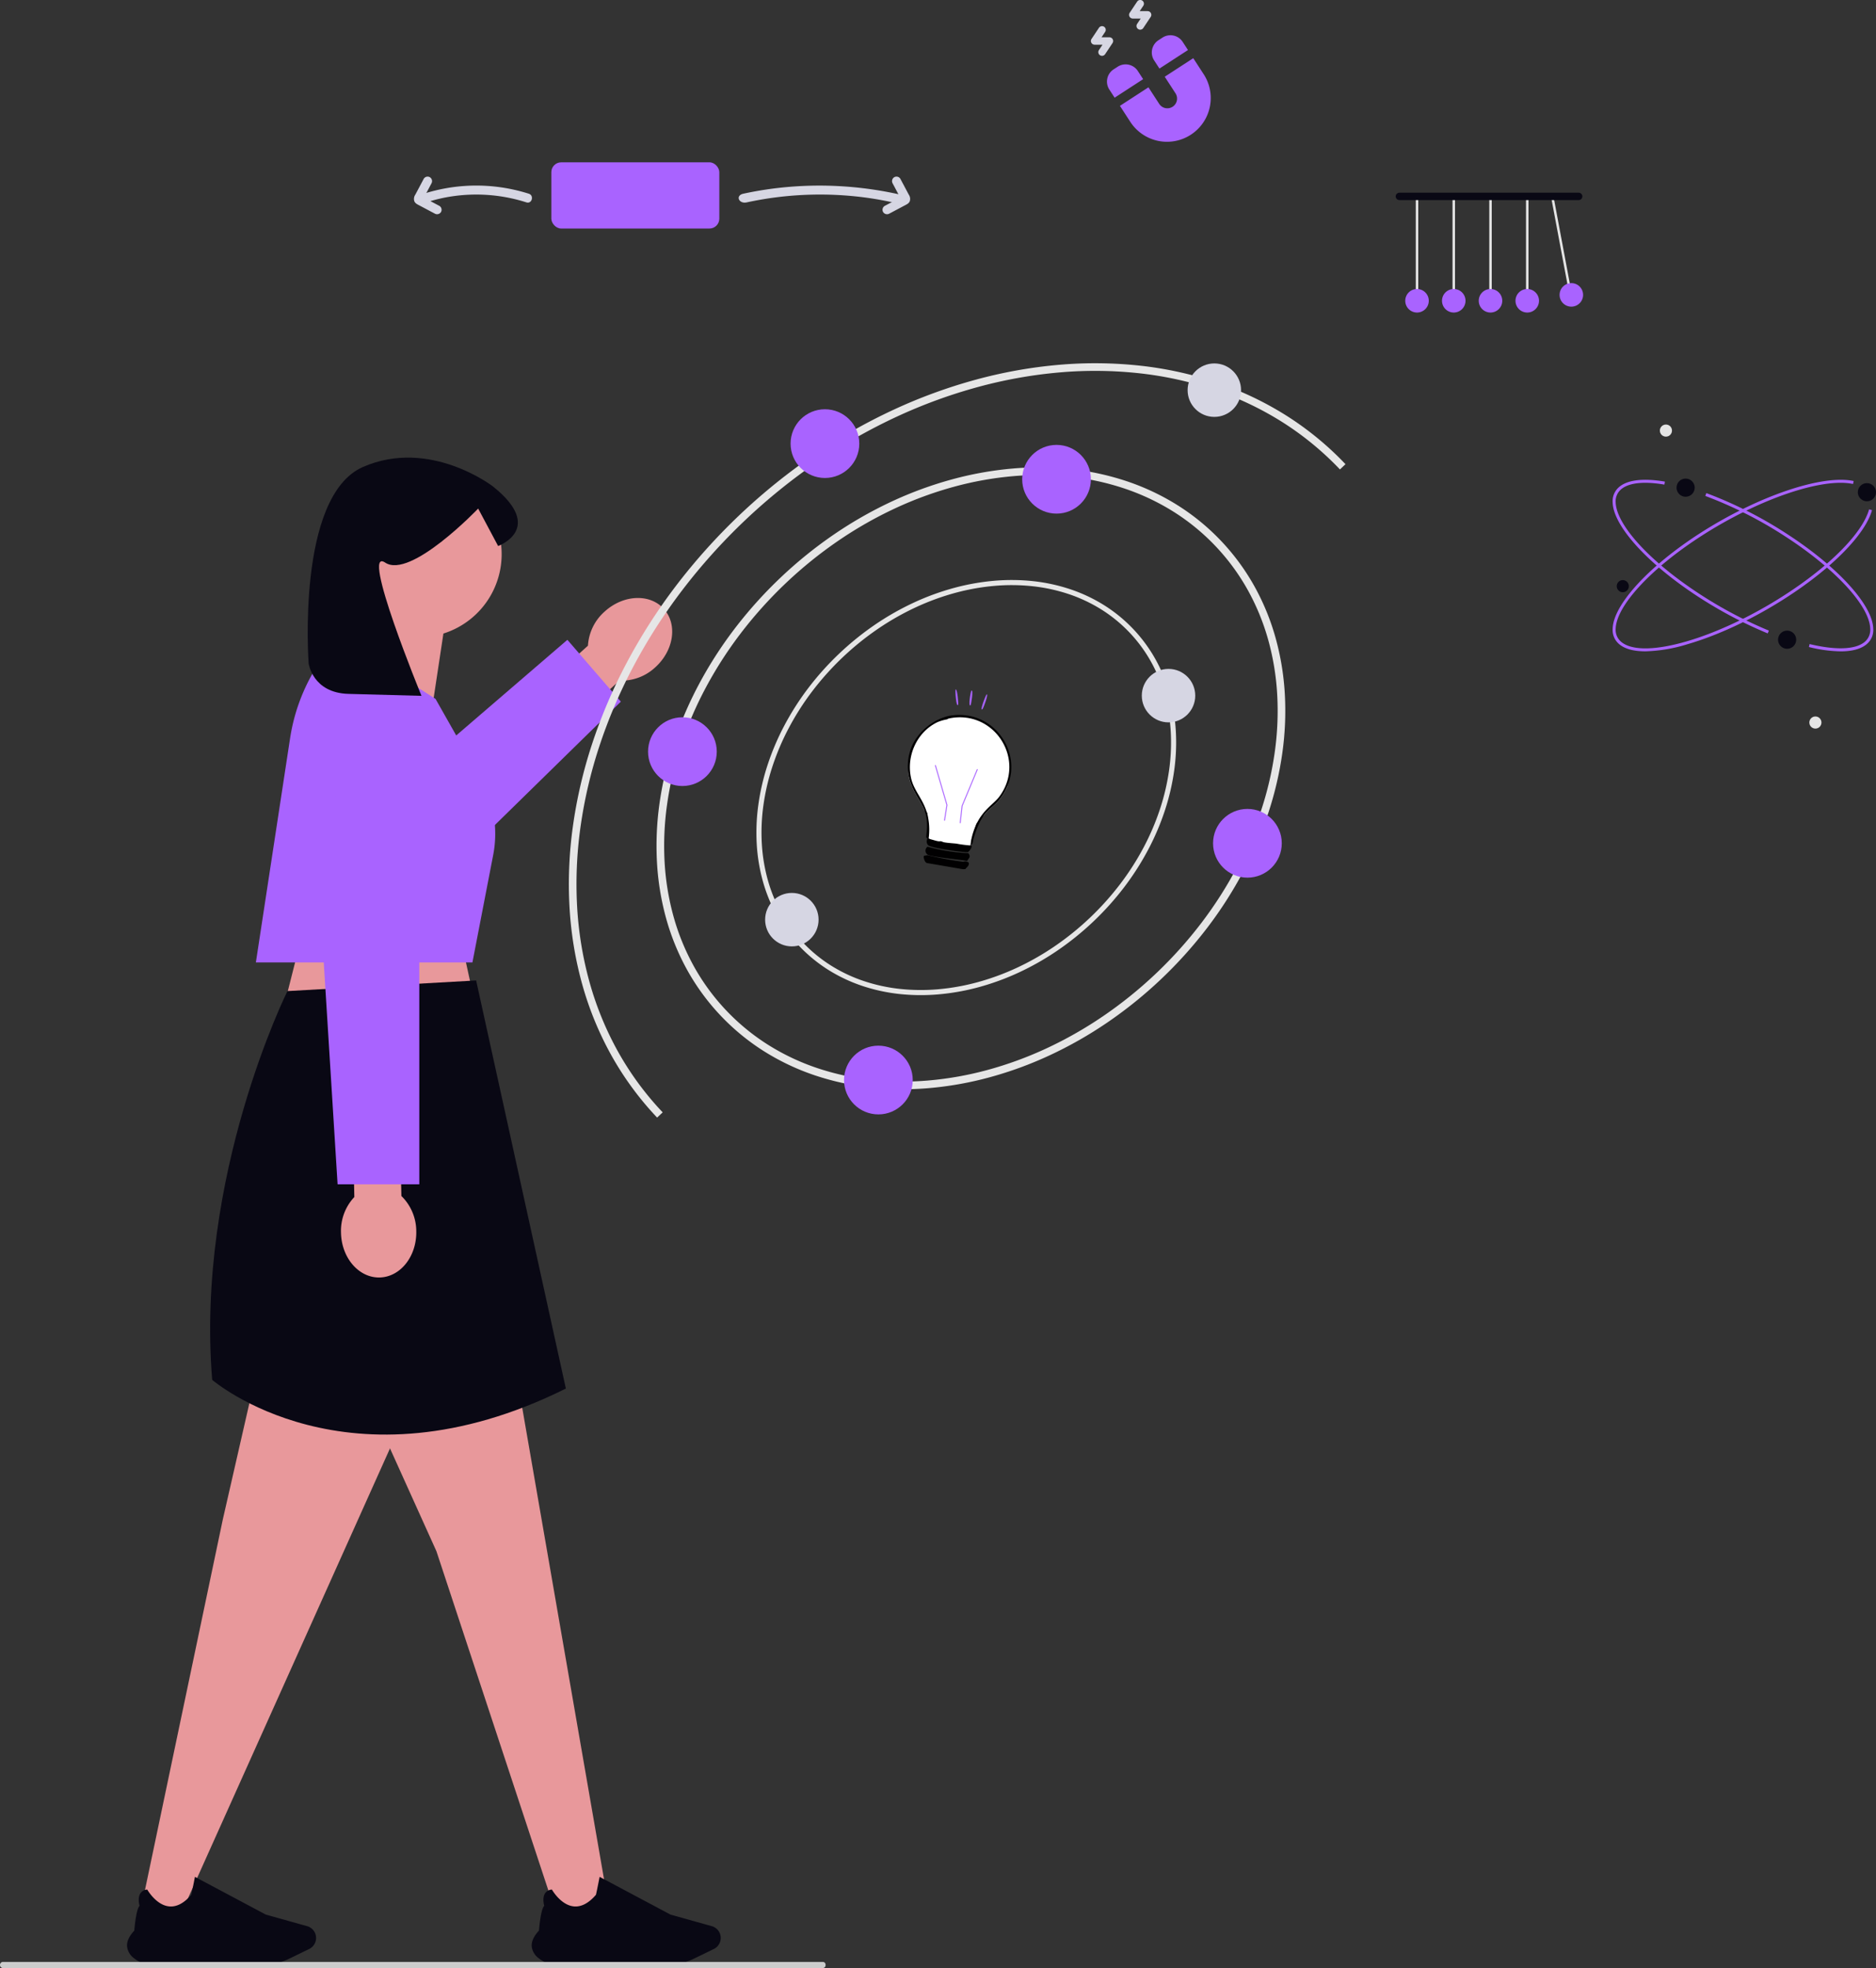 <svg xmlns="http://www.w3.org/2000/svg" width="763.288" height="800.542" viewBox="0 0 763.288 800.542" xmlns:xlink="http://www.w3.org/1999/xlink" role="img" artist="Katerina Limpitsouni" source="https://undraw.co/"><rect x="0" y="0" width="763.288" height="800.542" fill="#333333" stroke="none"/><g transform="translate(-695.37 -101.236)"><path d="M304.057,125.825l-24.33,21.989-12.839-14.206,24.33-21.989a20.1,20.1,0,0,1,6.859-13.941c7.584-6.854,18.33-7.323,24-1.046s4.123,16.921-3.461,23.775a20.1,20.1,0,0,1-14.562,5.418h0Z" transform="translate(643.37 252.27)" fill="#e8989b"/><path d="M201.414,180.7l83.761-72.052,21.751,25.143-95.68,93.7" transform="translate(641.045 252.853)" fill="#a963ff"/><path d="M179.909,218.849l-12.147,48,83.877-1.036-9.6-43.86Z" transform="translate(639.85 256.767)" fill="#e8989b"/><path d="M166.284,377.223l-18.211,79.672L114.556,616.408l15.533,3.107,106.762-237.74Z" transform="translate(637.96 262.392)" fill="#e8989b"/><path d="M198.368,396.087l33.637,74.484,49.4,149.66,20.71-5.178L257.344,357.07Z" transform="translate(640.937 261.677)" fill="#e8989b"/><path d="M173.39,246.779s-37.448,75.142-30.619,158.147c0,0,55.209,47.636,143.9,3.54l-36.509-166.01-76.771,4.323h0Z" transform="translate(638.933 257.606)" fill="#090814"/><path d="M112.15,627.707a6.92,6.92,0,0,1-2.861-4.851c-.132-2.01.862-4.167,2.952-6.41.05-.646.7-8.643,2.144-10.075-.121-.428-.857-3.266.35-5.109a3.5,3.5,0,0,1,2.724-1.5l.054-.006.027.048c.035.062,3.552,6.249,8.844,6.792,3.034.311,6.071-1.269,9.027-4.7.106-.253.942-4.43,1.481-7.2l.022-.111,28.831,15.344,16.853,4.722a4.989,4.989,0,0,1,.817,9.264l-8.169,3.976a25.294,25.294,0,0,1-11.007,2.539h-44.31a12.278,12.278,0,0,1-7.778-2.727h0Z" transform="translate(637.773 270.113)" fill="#090814"/><path d="M271.15,627.707a6.92,6.92,0,0,1-2.861-4.851c-.132-2.01.862-4.167,2.952-6.41.05-.646.7-8.643,2.144-10.075-.121-.428-.857-3.266.35-5.109a3.5,3.5,0,0,1,2.724-1.5l.054-.006.027.048c.035.062,3.552,6.249,8.844,6.792,3.034.311,6.071-1.269,9.027-4.7.106-.253.942-4.43,1.481-7.2l.022-.111,28.831,15.344,16.853,4.722a4.989,4.989,0,0,1,.817,9.264l-8.169,3.976a25.294,25.294,0,0,1-11.006,2.539h-44.31a12.278,12.278,0,0,1-7.778-2.727Z" transform="translate(643.42 270.113)" fill="#090814"/><path d="M191.132,76.16A33.832,33.832,0,1,1,235.1,108.445l-6.54,43.223-33.341-27.784a83.993,83.993,0,0,0,11.065-19.519,33.8,33.8,0,0,1-15.152-28.2Z" transform="translate(640.68 250.498)" fill="#e8989b"/><path d="M193.152,107.251,233,132.723,251.392,165.2a45.437,45.437,0,0,1,5.073,31.012l-8.451,43.718H159.907l13.922-91.209a76.686,76.686,0,0,1,12.959-32.369l6.365-9.1Z" transform="translate(639.571 252.804)" fill="#a963ff"/><path d="M180.655,120.8s1.58,11.986,16.217,12.378l29.691.794s-25.1-61.082-14.779-54.2S249.626,57.8,249.626,57.8l8.121,15.23s19.4-7.025-2.1-24.229c0,0-25.654-19.834-52.888-7.923s-22.1,79.919-22.1,79.919h0Z" transform="translate(640.294 250.311)" fill="#090814"/><path d="M198.782,328.666l-.711-32.787,19.143-.415.711,32.787a20.1,20.1,0,0,1,6.056,14.308c.222,10.22-6.455,18.654-14.913,18.837s-15.494-7.953-15.716-18.173A20.1,20.1,0,0,1,198.782,328.666Z" transform="translate(640.758 259.489)" fill="#e8989b"/><path d="M225.594,169.057V327.977H192.349L182.523,170.4" transform="translate(640.374 254.999)" fill="#a963ff"/><path d="M335.9,629.583a1.12,1.12,0,0,1-.966,1.232H.966a1.269,1.269,0,0,1,0-2.465H334.93A1.121,1.121,0,0,1,335.9,629.583Z" transform="translate(695.37 270.963)" fill="#ccc"/><path d="M140.313,0a175.231,175.231,0,0,1,28.216,2.275A165.914,165.914,0,0,1,194.822,8.8,154.079,154.079,0,0,1,218.633,19.14a139.424,139.424,0,0,1,20.768,13.7,123.225,123.225,0,0,1,17.16,16.635,107.972,107.972,0,0,1,12.98,19.127,96.594,96.594,0,0,1,8.217,21.173,91.683,91.683,0,0,1,0,45.5,96.594,96.594,0,0,1-8.217,21.173,107.973,107.973,0,0,1-12.98,19.127,123.227,123.227,0,0,1-17.16,16.635,139.424,139.424,0,0,1-20.768,13.7,154.08,154.08,0,0,1-23.811,10.337,165.915,165.915,0,0,1-26.293,6.528,176.109,176.109,0,0,1-56.431,0A165.915,165.915,0,0,1,85.8,216.256a154.079,154.079,0,0,1-23.811-10.337,139.424,139.424,0,0,1-20.768-13.7,123.225,123.225,0,0,1-17.16-16.635,107.971,107.971,0,0,1-12.98-19.127A96.594,96.594,0,0,1,2.868,135.28a91.682,91.682,0,0,1,0-45.5,96.594,96.594,0,0,1,8.217-21.173,107.97,107.97,0,0,1,12.98-19.127,123.224,123.224,0,0,1,17.16-16.635,139.424,139.424,0,0,1,20.768-13.7A154.078,154.078,0,0,1,85.8,8.8,165.914,165.914,0,0,1,112.1,2.275,175.23,175.23,0,0,1,140.313,0Zm0,221.953a172.113,172.113,0,0,0,27.714-2.234,162.8,162.8,0,0,0,25.8-6.4,150.963,150.963,0,0,0,23.33-10.127,136.312,136.312,0,0,0,20.3-13.4,120.116,120.116,0,0,0,16.727-16.214A104.862,104.862,0,0,0,266.794,155a93.486,93.486,0,0,0,7.954-20.49,88.576,88.576,0,0,0,0-43.961,93.486,93.486,0,0,0-7.954-20.49,104.861,104.861,0,0,0-12.607-18.575A120.118,120.118,0,0,0,237.46,35.271a136.311,136.311,0,0,0-20.3-13.4,150.965,150.965,0,0,0-23.33-10.127,162.8,162.8,0,0,0-25.8-6.4,173,173,0,0,0-55.428,0,162.8,162.8,0,0,0-25.8,6.4,150.965,150.965,0,0,0-23.33,10.127,136.311,136.311,0,0,0-20.3,13.4A120.118,120.118,0,0,0,26.438,51.484,104.862,104.862,0,0,0,13.831,70.059a93.486,93.486,0,0,0-7.954,20.49,88.576,88.576,0,0,0,0,43.961A93.487,93.487,0,0,0,13.831,155a104.863,104.863,0,0,0,12.607,18.575,120.117,120.117,0,0,0,16.727,16.214,136.312,136.312,0,0,0,20.3,13.4A150.963,150.963,0,0,0,86.8,213.313a162.8,162.8,0,0,0,25.8,6.4A172.113,172.113,0,0,0,140.313,221.953Z" transform="translate(911.163 432.802) rotate(-43.502)" fill="#e6e6e6"/><path d="M318.8,306.852a126.18,126.18,0,0,1-18.656-25.381A132.724,132.724,0,0,1,288.307,252.6a148.422,148.422,0,0,1-5.157-31.354,169.481,169.481,0,0,1,1.37-32.841,191.833,191.833,0,0,1,7.746-33.347,212.05,212.05,0,0,1,13.977-32.878,228.394,228.394,0,0,1,20.068-31.433,242.462,242.462,0,0,1,56.354-53.481,228.394,228.394,0,0,1,32.439-18.4,212.057,212.057,0,0,1,33.563-12.24A191.836,191.836,0,0,1,482.374.634a169.479,169.479,0,0,1,32.868.348,148.424,148.424,0,0,1,31.042,6.789A132.726,132.726,0,0,1,574.5,21.1,126.178,126.178,0,0,1,598.87,41.057L596.617,43.2a123.069,123.069,0,0,0-23.77-19.466,129.614,129.614,0,0,0-27.555-13.016A145.313,145.313,0,0,0,514.9,4.07a166.363,166.363,0,0,0-32.264-.341,188.718,188.718,0,0,0-33.159,5.9,208.934,208.934,0,0,0-33.07,12.06,225.271,225.271,0,0,0-32,18.147,239.353,239.353,0,0,0-55.626,52.791,225.278,225.278,0,0,0-19.794,31,208.939,208.939,0,0,0-13.772,32.394,188.721,188.721,0,0,0-7.621,32.805,166.367,166.367,0,0,0-1.346,32.237,145.31,145.31,0,0,0,5.047,30.7,129.613,129.613,0,0,0,11.558,28.2,123.067,123.067,0,0,0,18.2,24.755Z" transform="translate(643.938 248.995)" fill="#e6e6e6"/><circle cx="13.979" cy="13.979" r="13.979" transform="translate(1111.265 282.207)" fill="#a963ff"/><circle cx="13.979" cy="13.979" r="13.979" transform="translate(1188.928 430.286)" fill="#a963ff"/><circle cx="13.979" cy="13.979" r="13.979" transform="translate(959.044 393.007)" fill="#a963ff"/><circle cx="13.979" cy="13.979" r="13.979" transform="translate(1038.778 526.589)" fill="#a963ff"/><path d="M93.666,0A116.975,116.975,0,0,1,112.5,1.519a110.756,110.756,0,0,1,17.552,4.358,102.856,102.856,0,0,1,15.9,6.9,93.074,93.074,0,0,1,13.864,9.149,82.259,82.259,0,0,1,11.455,11.1A72.077,72.077,0,0,1,179.932,45.8a64.482,64.482,0,0,1,5.485,14.134,61.2,61.2,0,0,1,0,30.374,64.482,64.482,0,0,1-5.485,14.134,72.077,72.077,0,0,1-8.665,12.768,82.26,82.26,0,0,1-11.455,11.1,93.073,93.073,0,0,1-13.864,9.149,102.855,102.855,0,0,1-15.9,6.9A110.756,110.756,0,0,1,112.5,148.72a117.562,117.562,0,0,1-37.671,0,110.756,110.756,0,0,1-17.552-4.358,102.854,102.854,0,0,1-15.9-6.9,93.072,93.072,0,0,1-13.864-9.149,82.259,82.259,0,0,1-11.455-11.1A72.076,72.076,0,0,1,7.4,104.44,64.481,64.481,0,0,1,1.914,90.307a61.2,61.2,0,0,1,0-30.374A64.481,64.481,0,0,1,7.4,45.8,72.076,72.076,0,0,1,16.064,33.03a82.259,82.259,0,0,1,11.455-11.1,93.073,93.073,0,0,1,13.864-9.149,102.855,102.855,0,0,1,15.9-6.9A110.756,110.756,0,0,1,74.83,1.519,116.975,116.975,0,0,1,93.666,0Zm0,148.165a114.9,114.9,0,0,0,18.5-1.491,108.679,108.679,0,0,0,17.223-4.276,100.777,100.777,0,0,0,15.574-6.76,91,91,0,0,0,13.554-8.944,80.184,80.184,0,0,0,11.166-10.823,70,70,0,0,0,8.416-12.4,62.406,62.406,0,0,0,5.309-13.678,59.129,59.129,0,0,0,0-29.346A62.406,62.406,0,0,0,178.1,46.768a70,70,0,0,0-8.416-12.4,80.184,80.184,0,0,0-11.166-10.823A90.994,90.994,0,0,0,144.963,14.6a100.778,100.778,0,0,0-15.574-6.76,108.677,108.677,0,0,0-17.223-4.276,115.488,115.488,0,0,0-37,0A108.677,108.677,0,0,0,57.943,7.841,100.777,100.777,0,0,0,42.369,14.6a91,91,0,0,0-13.554,8.944A80.184,80.184,0,0,0,17.649,34.368a70,70,0,0,0-8.416,12.4A62.407,62.407,0,0,0,3.923,60.446a59.129,59.129,0,0,0,0,29.346,62.407,62.407,0,0,0,5.309,13.678,70,70,0,0,0,8.416,12.4,80.184,80.184,0,0,0,11.166,10.823,91,91,0,0,0,13.554,8.944,100.776,100.776,0,0,0,15.574,6.76,108.679,108.679,0,0,0,17.223,4.276A114.9,114.9,0,0,0,93.666,148.165Z" transform="translate(968.867 431.593) rotate(-43.502)" fill="#e6e6e6"/><circle cx="10.873" cy="10.873" r="10.873" transform="translate(1159.934 373.333)" fill="#d6d6e3"/><circle cx="10.873" cy="10.873" r="10.873" transform="translate(1006.677 464.458)" fill="#d6d6e3"/><circle cx="10.873" cy="10.873" r="10.873" transform="translate(1178.573 249.071)" fill="#d6d6e3"/><circle cx="13.979" cy="13.979" r="13.979" transform="translate(1017.033 267.71)" fill="#a963ff"/><rect width="68.344" height="26.923" rx="4" transform="translate(919.694 167.265)" fill="#a963ff"/><g transform="translate(995.928 173.08)"><path d="M3.267,11.832a140.872,140.872,0,0,1,48.71-1.911c4.732.656,9.384,1.551,13.939,2.648a2.988,2.988,0,0,0,3.273-1.275c.4-1.007-.5-1.918-1.859-2.246A148.96,148.96,0,0,0,16.092,5.956,144.017,144.017,0,0,0,1.853,8.311c-3.255.7-1.864,4.232,1.415,3.521Z" transform="translate(0 -1.351)" fill="#d6d6e3"/><path d="M54.453,2.747,56.342,6.3l.971,1.827.486.914a1.962,1.962,0,0,0,.216.406c-.376-.394,1.041-1.573.375-1.333a14.138,14.138,0,0,0-1.712.908l-1.813.962-3.626,1.923a1.841,1.841,0,0,0-.655,2.5,1.866,1.866,0,0,0,2.5.655l4.23-2.244,2.015-1.069c.838-.445,1.712-.812,2.1-1.742A3.077,3.077,0,0,0,61.006,7.3L59.873,5.167,57.606.9a1.841,1.841,0,0,0-2.5-.655,1.866,1.866,0,0,0-.655,2.5h0Z" transform="translate(8.173 0)" fill="#d6d6e3"/></g><g transform="translate(863.776 173.079)"><path d="M45.3,11.832A67.056,67.056,0,0,0,11.876,9.921a71.864,71.864,0,0,0-9.564,2.648A1.844,1.844,0,0,1,.067,11.294,1.862,1.862,0,0,1,1.342,9.048,70.538,70.538,0,0,1,46.27,8.31c2.233.7,1.279,4.231-.971,3.521Z" transform="translate(0.487 -1.351)" fill="#d6d6e3"/><path d="M57.481,2.747,55.593,6.3l-.971,1.827-.486.913a1.962,1.962,0,0,1-.216.406c.376-.394-1.041-1.573-.375-1.333a14.138,14.138,0,0,1,1.712.908l1.813.962L60.7,11.906a1.841,1.841,0,0,1,.655,2.5,1.866,1.866,0,0,1-2.5.655l-4.23-2.244-2.015-1.068C51.771,11.3,50.9,10.935,50.5,10A3.077,3.077,0,0,1,50.929,7.3l1.133-2.131L54.328.9a1.841,1.841,0,0,1,2.5-.655,1.866,1.866,0,0,1,.655,2.5h0Z" transform="translate(-50.334 0)" fill="#d6d6e3"/></g><path d="M35.571,13.833v7.9A17.786,17.786,0,0,1,0,21.738v-7.9H13.833v7.9a3.952,3.952,0,1,0,7.9,0v-7.9ZM29.643,0a5.929,5.929,0,0,1,5.929,5.929V9.881H21.738V5.929A5.929,5.929,0,0,1,27.667,0ZM7.9,0a5.929,5.929,0,0,1,5.929,5.929V9.881H0V5.929A5.929,5.929,0,0,1,5.929,0Z" transform="matrix(0.839, -0.545, 0.545, 0.839, 1143.491, 132.685)" fill="#a963ff"/><path d="M20.526,27.073a1.509,1.509,0,0,1-1.254-2.346l1.454-2.181H17.509A1.509,1.509,0,0,1,16.253,20.2l3.018-4.527a1.509,1.509,0,1,1,2.511,1.674l-1.454,2.181h3.217A1.509,1.509,0,0,1,24.8,21.874L21.783,26.4A1.508,1.508,0,0,1,20.526,27.073Z" transform="translate(1123.224 96.879)" fill="#d6d6e3"/><path d="M20.526,27.073a1.509,1.509,0,0,1-1.254-2.346l1.454-2.181H17.509A1.509,1.509,0,0,1,16.253,20.2l3.018-4.527a1.509,1.509,0,1,1,2.511,1.674l-1.454,2.181h3.217A1.509,1.509,0,0,1,24.8,21.874L21.783,26.4A1.508,1.508,0,0,1,20.526,27.073Z" transform="translate(1138.756 86.236)" fill="#d6d6e3"/><g transform="translate(1069.879 378.799) rotate(9)"><g transform="translate(0 0)"><path d="M41.579,20.79a25.217,25.217,0,0,1-.4,4.495A22.087,22.087,0,0,1,38.99,30.7c-1.849,3.284-3.831,4.51-5.461,7.726-.28.217-.568.412-.862.6-.585.378-.649,2.227-1.271,2.546,0,0-.009,0-.013.009a2.351,2.351,0,0,0-.321,1.07v.009c-.314,1.837-.585,5.575-.9,7.786-.042.267-.081.514-.123.73-.106.585-.216.959-.339,1.005-1.515.585-2.16-.217-3.82,0-.891.119-5.439.849-6.364.849-2.626,0-4.047-.895-6.173-1.854-.149-.064-.3-.132-.454-.2-.058-.022-.106-.047-.16-.068-.61-.259-1.188-6.784-1.761-9.254a.016.016,0,0,1,0-.013c-.119-.514-.238-.849-.357-.916l-.089-.051c-.378-.217-.747-.454-1.108-.7C7.226,36.339,3,32.876.92,27.213A23.862,23.862,0,0,1,0,20.79a20.79,20.79,0,1,1,41.579,0Z" transform="translate(0.328 11.179)" fill="#fff"/><path d="M41.5,26.1a22.088,22.088,0,0,1-2.185,5.418c-1.849,3.284-3.831,4.51-5.461,7.726-1.083,2.142-2.008,5.168-2.639,10.269-.038.3.042.645,0,.942-.1.657.022.539-.378,1.133-.183.1-.293-.042-.353-.321a8.859,8.859,0,0,1-.025-2.13,28.046,28.046,0,0,1,.924-5.656v-.009c.1-.369.212-.726.321-1.069,1.964-5.982,5.588-8.693,7.23-11.825,8.625-16.412-7.314-34.731-24.87-28.36-.942.344-.891.543-.942.568A19.145,19.145,0,0,0,9.451,4.484C1.672,9.776-1.119,20.251,2.389,28.881c1.9,4.671,5.881,7.306,8.456,12.615q.231.462.446.967a.016.016,0,0,0,0,.013A25.938,25.938,0,0,1,13.217,51.8c0,.058.009.11.009.165.152.013.3.022.446.034,2.253.2,3.712.556,4.468.165l.831.085c.276.385,4.911-.085,5.651-.094h.191A51.659,51.659,0,0,0,30.366,52c.094-.009.191-.021.284-.034a.5.5,0,0,1,.378.568A4.489,4.489,0,0,1,29.9,54.788c-.87.509-15.041.768-16.394-.186a2.126,2.126,0,0,1-.751-2.542c-.025-.119-.546-.458-.568-.568-.254-1.444.047-5.1-1.693-9.232a11.14,11.14,0,0,0-.755-1.463c-2.185-3.64-6.406-7.1-8.49-12.769A21.183,21.183,0,0,1,.13,18.521C.881,10.544,7.761,2.7,15.482.714,31.643-3.435,45.288,11.219,41.5,26.1Z" transform="translate(0 10.364)" fill="#010001"/><path d="M17.4,0c1.345,1.279.626,1.712,0,3.2-.79-.178-14.319.687-16.2,0A1.92,1.92,0,0,1,.633,0,75.541,75.541,0,0,0,17.4,0Z" transform="translate(12.701 65.591)" fill="#010001"/><path d="M18.471.377c.529,1.177-.484,1.9-.942,2.826l-.941.188L1.7,3.2C.805,3.03.237,1.775.005.942A.556.556,0,0,1,.289.377L1.513,0A133.884,133.884,0,0,0,16.3.377a2.153,2.153,0,0,1,2.167,0Z" transform="translate(12.385 68.983)" fill="#010001"/><path d="M7.584,21.782h-.39V15.4L0,.167.353,0,7.584,15.311Z" transform="translate(11.059 32.248)" fill="#a963ff"/><path d="M.184.033c.8-.543.811,5.823.567,6.03C-.18,6.846-.083.216.184.033Z" transform="translate(20.824 0)" fill="#a963ff"/><path d="M.033.019c.628-.4,2.073,5.623,1.98,5.935C1.48,7.729-.261.209.033.019Z" transform="translate(14.568 0.579)" fill="#a963ff"/><path d="M1.217,0C1.964-.193.706,5.668.558,5.94-.855,8.51.812.112,1.217,0Z" transform="translate(26.197 0.594)" fill="#a963ff"/><path d="M.321,22.816,0,15.725.007,15.7,3.826,0,4.2.092.393,15.764.71,22.8Z" transform="translate(24.404 31.224)" fill="#a963ff"/></g></g><g transform="translate(1264.736 181.124)"><path d="M0,0V40.663" transform="translate(7.176 0)" fill="none" stroke="#e6e6e6" stroke-width="1"/><path d="M0,0V40.663" transform="translate(22.126 0)" fill="none" stroke="#e6e6e6" stroke-width="1"/><path d="M0,0V40.663" transform="translate(37.076 0)" fill="none" stroke="#e6e6e6" stroke-width="1"/><path d="M0,0V40.663" transform="translate(52.025 0)" fill="none" stroke="#e6e6e6" stroke-width="1"/><path d="M0,0,7.176,38.272" transform="translate(62.191 0)" fill="none" stroke="#e6e6e6" stroke-width="1"/><path d="M0,0H72.955" transform="translate(0 0)" fill="none" stroke="#090814" stroke-linecap="round" stroke-width="3"/><path d="M4.784,0A4.784,4.784,0,1,1,0,4.784,4.784,4.784,0,0,1,4.784,0Z" transform="translate(2.392 37.674)" fill="#a963ff"/><path d="M4.784,0A4.784,4.784,0,1,1,0,4.784,4.784,4.784,0,0,1,4.784,0Z" transform="translate(17.342 37.674)" fill="#a963ff"/><path d="M4.784,0A4.784,4.784,0,1,1,0,4.784,4.784,4.784,0,0,1,4.784,0Z" transform="translate(32.292 37.674)" fill="#a963ff"/><path d="M4.784,0A4.784,4.784,0,1,1,0,4.784,4.784,4.784,0,0,1,4.784,0Z" transform="translate(47.241 37.674)" fill="#a963ff"/><path d="M4.784,0A4.784,4.784,0,1,1,0,4.784,4.784,4.784,0,0,1,4.784,0Z" transform="translate(65.181 35.282)" fill="#a963ff"/></g><g transform="translate(1351.505 273.923)"><circle cx="2.466" cy="2.466" r="2.466" transform="translate(1.664 63.282)" fill="#090814"/><path d="M556.74,300.7A173.371,173.371,0,0,1,529.2,286.258c-20.956-13.48-35.242-29.072-35.553-38.8a7.559,7.559,0,0,1,3.139-6.7c3.517-2.592,9.784-3.215,18.127-1.8l-.206,1.216c-8.006-1.358-13.949-.813-17.188,1.577a6.394,6.394,0,0,0-2.638,5.669c.3,9.338,14.36,24.527,34.99,37.8a172.09,172.09,0,0,0,27.334,14.341Z" transform="translate(-493.646 -215.735)" fill="#a963ff"/><path d="M640.456,315.768A56.562,56.562,0,0,1,627.547,314l.287-1.2c10.337,2.478,18.159,2.271,22.028-.581a6.394,6.394,0,0,0,2.638-5.669c-.3-9.339-14.36-24.527-34.99-37.8a166.7,166.7,0,0,0-32.117-16.2l.424-1.157a167.959,167.959,0,0,1,32.357,16.319c20.955,13.479,35.244,29.07,35.555,38.8a7.559,7.559,0,0,1-3.139,6.7C648.285,314.914,644.859,315.768,640.456,315.768Z" transform="translate(-547.692 -223.498)" fill="#a963ff"/><path d="M506.962,308c-4.415,0-7.873-.847-10.173-2.545a7.56,7.56,0,0,1-3.139-6.7c.311-9.726,14.6-25.317,35.555-38.8,23.421-15.065,49.709-23.993,62.509-21.228l-.26,1.2c-12.511-2.7-38.411,6.155-61.582,21.06-20.63,13.27-34.691,28.461-34.99,37.8a6.393,6.393,0,0,0,2.638,5.669c9.256,6.826,38.837-1.8,65.941-19.237,18.619-11.976,31.848-25.375,34.526-34.969l1.187.331c-2.756,9.872-16.185,23.542-35.047,35.675-13.274,8.538-27.547,15.248-40.19,18.893A63.169,63.169,0,0,1,506.962,308Z" transform="translate(-493.645 -215.739)" fill="#a963ff"/><circle cx="3.699" cy="3.699" r="3.699" transform="translate(25.995 21.984)" fill="#090814"/><circle cx="3.699" cy="3.699" r="3.699" transform="translate(67.293 83.829)" fill="#090814"/><circle cx="2.466" cy="2.466" r="2.466" transform="translate(80.032 118.757)" fill="#e5e5e5"/><circle cx="2.466" cy="2.466" r="2.466" transform="translate(19.215 0)" fill="#e5e5e5"/><circle cx="3.699" cy="3.699" r="3.699" transform="translate(99.756 23.834)" fill="#090814"/></g></g></svg>